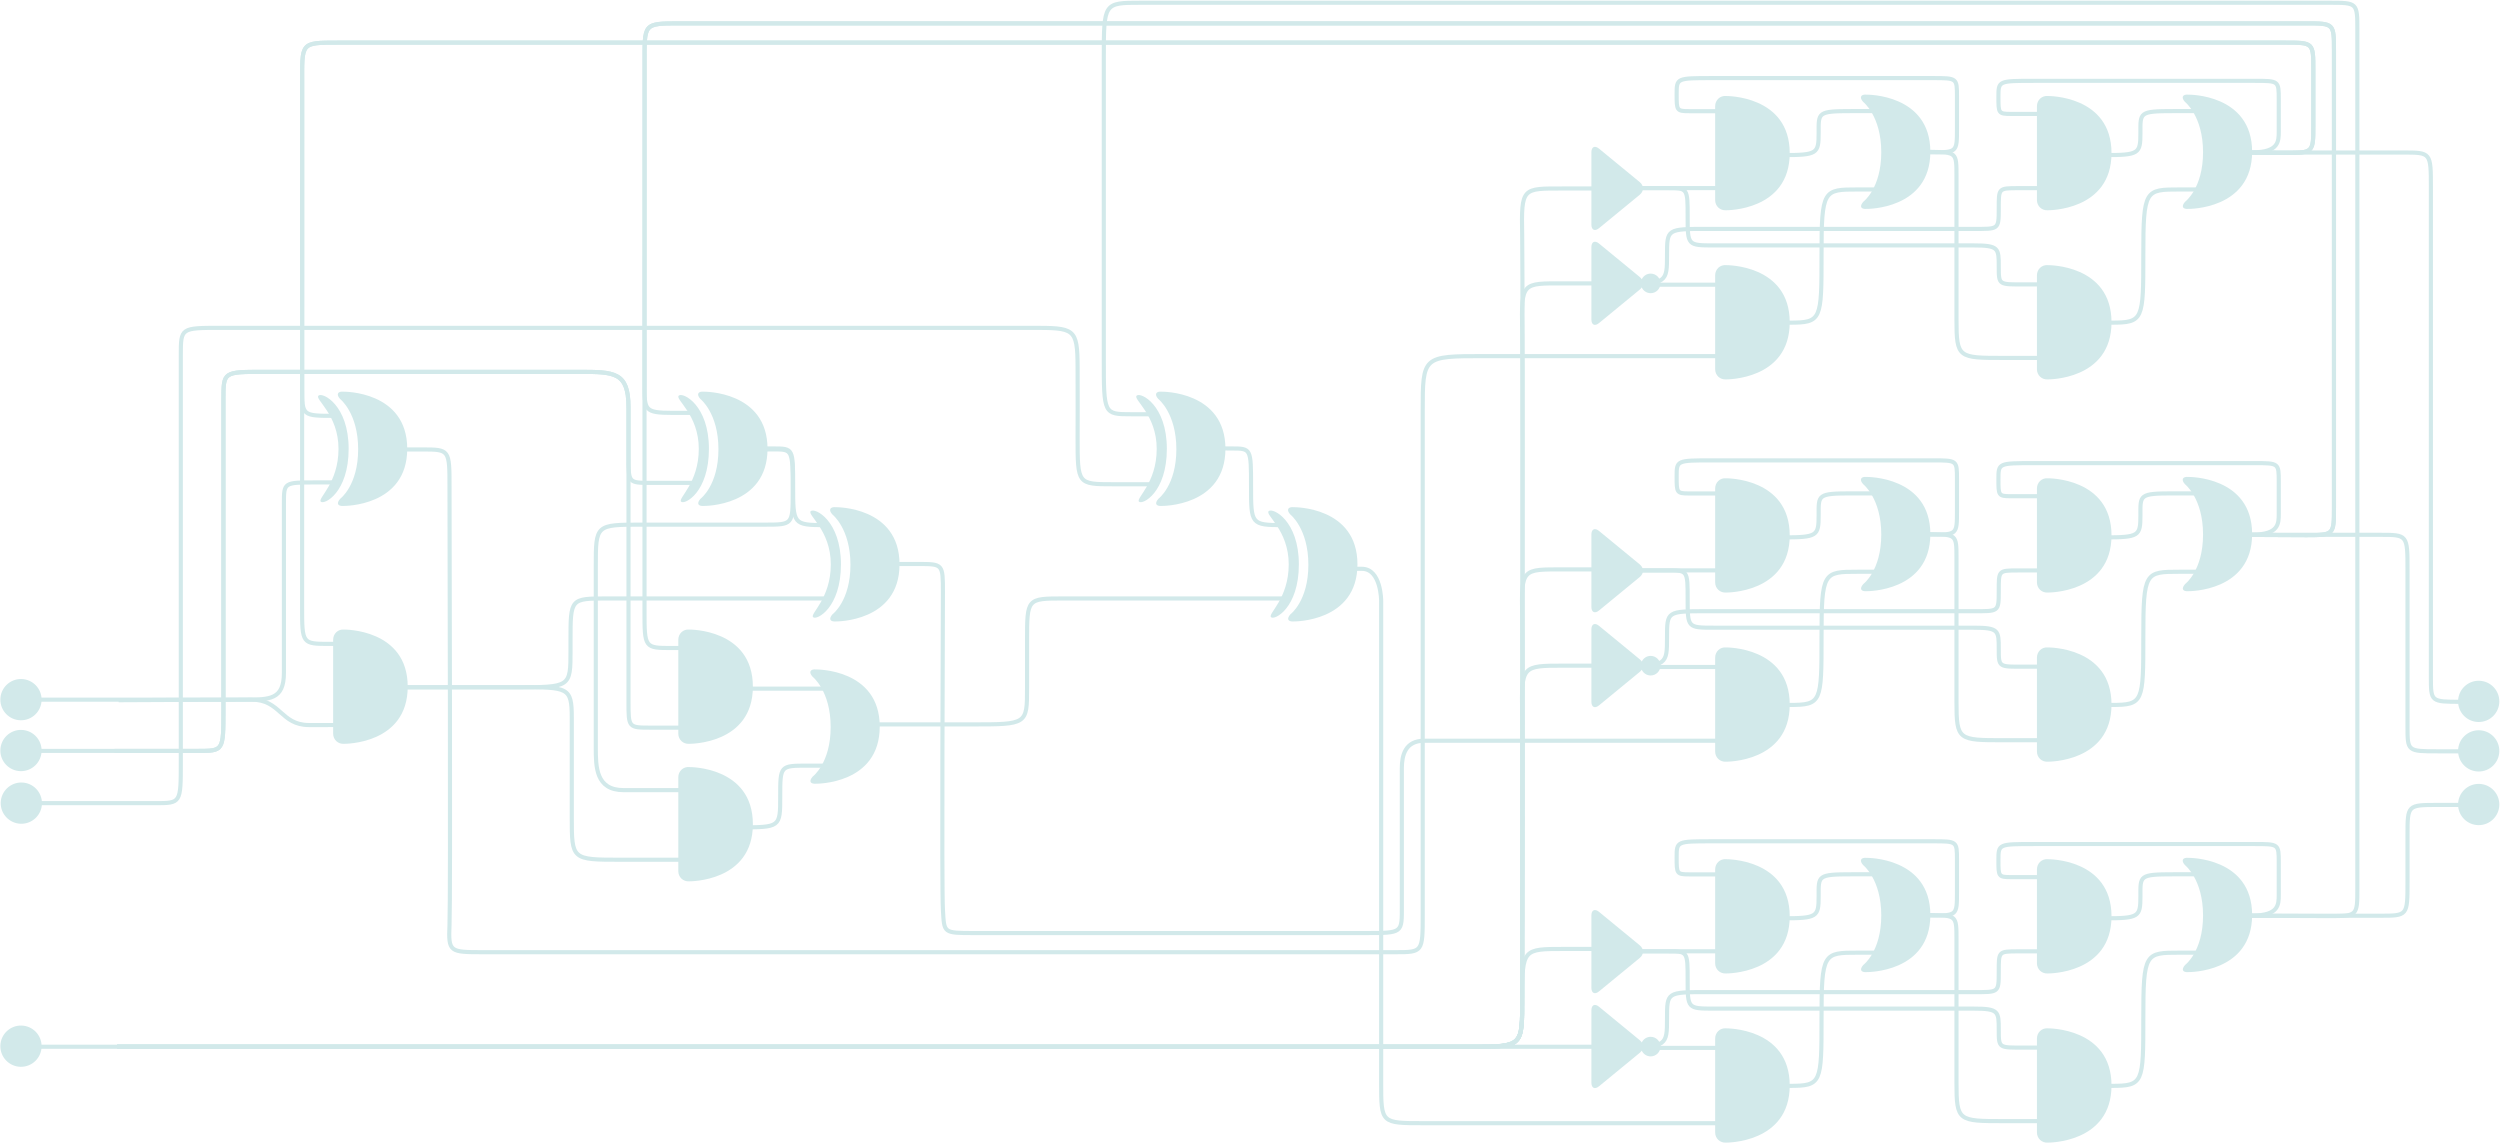 <?xml version="1.0" encoding="UTF-8" standalone="no"?>
<svg width="1818px" height="831px" viewBox="0 0 1818 831" version="1.1" xmlns="http://www.w3.org/2000/svg" xmlns:xlink="http://www.w3.org/1999/xlink">
    <!-- Generator: Sketch 41.1 (35376) - http://www.bohemiancoding.com/sketch -->
    <title>Group</title>
    <desc>Created with Sketch.</desc>
    <defs></defs>
    <g id="Page-1" stroke="none" stroke-width="1" fill="none" fill-rule="evenodd">
        <g id="Group" transform="translate(0, 2)">
            <path d="M15.254,521.783 C23.535,521.783 30.248,515.067 30.248,506.783 C30.248,498.498 23.535,491.783 15.254,491.783 C6.973,491.783 0.26,498.498 0.26,506.783 C0.26,515.067 6.973,521.783 15.254,521.783 Z" id="switch" fill="#D2E9EA" transform="translate(15.254, 506.783) rotate(1) translate(-15.254, -506.783) "></path>
            <path d="M15.254,558.783 C23.535,558.783 30.248,552.067 30.248,543.783 C30.248,535.498 23.535,528.783 15.254,528.783 C6.973,528.783 0.26,535.498 0.26,543.783 C0.26,552.067 6.973,558.783 15.254,558.783 Z" id="switch" fill="#D2E9EA" transform="translate(15.254, 543.783) rotate(1) translate(-15.254, -543.783) "></path>
            <path d="M15.513,597.042 C23.795,597.042 30.508,590.326 30.508,582.042 C30.508,573.758 23.795,567.042 15.513,567.042 C7.232,567.042 0.519,573.758 0.519,582.042 C0.519,590.326 7.232,597.042 15.513,597.042 Z" id="switch" fill="#D2E9EA" transform="translate(15.514, 582.042) rotate(1) translate(-15.514, -582.042) "></path>
            <path d="M15.254,773.783 C23.535,773.783 30.248,767.067 30.248,758.783 C30.248,750.498 23.535,743.783 15.254,743.783 C6.973,743.783 0.26,750.498 0.26,758.783 C0.26,767.067 6.973,773.783 15.254,773.783 Z" id="switch" fill="#D2E9EA" transform="translate(15.254, 758.783) rotate(1) translate(-15.254, -758.783) "></path>
            <path d="M260.447,324.701 C260.447,298.308 247.307,288.118 247.307,288.118 C244.325,284.87 245.486,282.399 249.879,282.832 C249.879,282.832 296.136,282.237 296.136,324.372 C296.136,366.507 249.879,365.912 249.879,365.912 C245.476,366.24 244.485,364.024 247.394,360.71 C247.394,360.71 260.447,351.095 260.447,324.701 Z M233.289,362.811 C230.801,360.309 246.16,349.492 246.16,324.388 C246.16,299.284 228.609,288.357 231.603,285.684 C234.598,283.011 253.534,292.564 253.534,324.388 C253.534,356.212 235.776,365.314 233.289,362.811 Z" id="xor" fill="#D2E9EA"></path>
            <path d="M242.26,463.228 C242.26,458.808 245.839,455.387 250.232,455.819 C250.232,455.819 296.488,455.225 296.488,497.359 C296.488,539.494 250.232,538.899 250.232,538.899 C245.829,539.228 242.26,535.914 242.26,531.49 L242.26,463.228 Z" id="and" fill="#D2E9EA"></path>
            <path d="M86.26,507.182 C86.26,507.182 161.862,506.783 182.979,506.783 C204.095,506.783 204.095,525.212 224.64,525.255 C245.185,525.298 243.87,525.212 243.87,525.212" id="wire" stroke="#D2E9EA" stroke-width="3"></path>
            <path d="M17.26,506.783 C32.226,506.783 159.391,506.783 177.841,506.783 C196.291,506.783 206.463,506.783 206.463,487.256 C206.463,467.729 206.463,379.377 206.463,364.095 C206.463,348.813 206.463,348.813 229.521,348.813 L244.87,348.813" id="wire" stroke="#D2E9EA" stroke-width="3"></path>
            <path d="M522.447,324.701 C522.447,298.308 509.307,288.118 509.307,288.118 C506.325,284.87 507.486,282.399 511.879,282.832 C511.879,282.832 558.136,282.237 558.136,324.372 C558.136,366.507 511.879,365.912 511.879,365.912 C507.476,366.24 506.485,364.024 509.394,360.71 C509.394,360.71 522.447,351.095 522.447,324.701 Z M495.289,362.811 C492.801,360.309 508.16,349.492 508.16,324.388 C508.16,299.284 490.609,288.357 493.603,285.684 C496.598,283.011 515.534,292.564 515.534,324.388 C515.534,356.212 497.776,365.314 495.289,362.811 Z" id="xor" fill="#D2E9EA"></path>
            <path d="M618.447,408.701 C618.447,382.308 605.307,372.118 605.307,372.118 C602.325,368.87 603.486,366.399 607.879,366.832 C607.879,366.832 654.136,366.237 654.136,408.372 C654.136,450.507 607.879,449.912 607.879,449.912 C603.476,450.24 602.485,448.024 605.394,444.71 C605.394,444.71 618.447,435.095 618.447,408.701 Z M591.289,446.811 C588.801,444.309 604.16,433.492 604.16,408.388 C604.16,383.284 586.609,372.357 589.603,369.684 C592.598,367.011 611.534,376.564 611.534,408.388 C611.534,440.212 593.776,449.314 591.289,446.811 Z" id="xor" fill="#D2E9EA"></path>
            <path d="M493.26,463.228 C493.26,458.808 496.839,455.387 501.232,455.819 C501.232,455.819 547.488,455.225 547.488,497.359 C547.488,539.494 501.232,538.899 501.232,538.899 C496.829,539.228 493.26,535.914 493.26,531.49 L493.26,463.228 Z" id="and" fill="#D2E9EA"></path>
            <path d="M493.26,563.228 C493.26,558.808 496.839,555.387 501.232,555.819 C501.232,555.819 547.488,555.225 547.488,597.359 C547.488,639.494 501.232,638.899 501.232,638.899 C496.829,639.228 493.26,635.914 493.26,631.49 L493.26,563.228 Z" id="and" fill="#D2E9EA"></path>
            <path d="M604.055,526.701 C604.055,500.308 590.915,490.118 590.915,490.118 C587.932,486.87 589.094,484.399 593.487,484.832 C593.487,484.832 639.743,484.237 639.743,526.372 C639.743,568.507 593.487,567.912 593.487,567.912 C589.084,568.24 588.093,566.024 591.002,562.71 C591.002,562.71 604.055,553.095 604.055,526.701 Z" id="or" fill="#D2E9EA"></path>
            <path d="M509.284,599.64 C509.284,599.64 507.374,599.64 537.374,599.64 C567.374,599.64 567.374,599.747 567.374,577.265 C567.374,554.783 567.374,554.783 587.027,554.783 L600.745,554.783" id="wire" stroke="#D2E9EA" stroke-width="3"></path>
            <path d="M545.963,325.437 C552.851,325.437 548.161,324.783 562.312,324.783 C576.463,324.783 576.463,324.783 576.463,354.437 C576.463,357.301 576.463,345.872 576.463,356.277 C576.463,379.526 576.463,379.526 555.949,379.526 C535.435,379.526 500.142,379.526 466.701,379.526 C433.26,379.526 433.26,379.526 433.26,409.873 C433.26,440.219 433.26,510.585 433.26,541.585 C433.26,555.595 433.26,572.585 453.482,572.585 C473.705,572.585 482.901,572.585 500.658,572.585" id="wire" stroke="#D2E9EA" stroke-width="3"></path>
            <path d="M546.26,323.783 C553.147,323.783 548.457,324.128 562.608,324.128 C576.759,324.128 576.759,324.128 576.759,351.622 C576.759,379.117 576.759,379.872 599.997,379.872" id="wire" stroke="#D2E9EA" stroke-width="3"></path>
            <path d="M518.26,498.783 L607.705,498.783" id="wire" stroke="#D2E9EA" stroke-width="3"></path>
            <path d="M266.26,497.783 C278.538,497.783 334.828,497.783 374.853,497.783 C414.879,497.783 414.879,497.783 414.879,471.12 C414.879,444.458 414.879,494.148 414.879,463.675 C414.879,433.202 414.879,433.202 441.476,433.202 L605.012,433.202" id="wire" stroke="#D2E9EA" stroke-width="3"></path>
            <path d="M267.373,497.763 C282.787,497.763 343.238,497.763 378.168,497.763 C413.098,497.763 415.799,497.763 415.799,519.792 C415.799,528.868 415.799,561.273 415.799,592.238 C415.799,623.202 415.799,623.202 451.476,623.202 L515.012,623.202" id="wire" stroke="#D2E9EA" stroke-width="3"></path>
            <path d="M618.26,524.783 C630.538,524.783 666.828,524.783 706.853,524.783 C746.879,524.783 746.879,524.783 746.879,498.12 L746.879,463.675 C746.879,433.202 746.879,433.202 773.476,433.202 L937.012,433.202" id="wire" stroke="#D2E9EA" stroke-width="3"></path>
            <path d="M855.447,324.701 C855.447,298.308 842.307,288.118 842.307,288.118 C839.325,284.87 840.486,282.399 844.879,282.832 C844.879,282.832 891.136,282.237 891.136,324.372 C891.136,366.507 844.879,365.912 844.879,365.912 C840.476,366.24 839.485,364.024 842.394,360.71 C842.394,360.71 855.447,351.095 855.447,324.701 Z M828.289,362.811 C825.801,360.309 841.16,349.492 841.16,324.388 C841.16,299.284 823.609,288.357 826.603,285.684 C829.598,283.011 848.534,292.564 848.534,324.388 C848.534,356.212 830.776,365.314 828.289,362.811 Z" id="xor" fill="#D2E9EA"></path>
            <path d="M951.447,408.701 C951.447,382.308 938.307,372.118 938.307,372.118 C935.325,368.87 936.486,366.399 940.879,366.832 C940.879,366.832 987.136,366.237 987.136,408.372 C987.136,450.507 940.879,449.912 940.879,449.912 C936.476,450.24 935.485,448.024 938.394,444.71 C938.394,444.71 951.447,435.095 951.447,408.701 Z M924.289,446.811 C921.801,444.309 937.16,433.492 937.16,408.388 C937.16,383.284 919.609,372.357 922.603,369.684 C925.598,367.011 944.534,376.564 944.534,408.388 C944.534,440.212 926.776,449.314 924.289,446.811 Z" id="xor" fill="#D2E9EA"></path>
            <path d="M968.284,411.64 C968.284,411.64 976.374,411.64 990.374,411.64 C1004.374,411.64 1004.374,434.807 1004.374,434.807 L1004.374,785.265 C1004.374,814.783 1004.374,814.783 1035.027,814.783 C1065.68,814.783 1263.745,814.783 1263.745,814.783" id="wire" stroke="#D2E9EA" stroke-width="3"></path>
            <path d="M879.26,323.783 C886.147,323.783 881.457,324.128 895.608,324.128 C909.759,324.128 909.759,324.128 909.759,351.622 C909.759,379.117 909.759,379.872 932.997,379.872" id="wire" stroke="#D2E9EA" stroke-width="3"></path>
            <path d="M83.302,544.056 C83.302,544.056 125.583,544.056 144.034,544.056 C162.485,544.056 162.485,544.056 162.485,514.263 C162.485,484.47 162.485,308.176 162.485,288.293 C162.485,268.411 162.485,268.411 191.552,268.411 C220.62,268.411 394.986,268.411 420.888,268.411 C446.791,268.411 457.043,268.411 457.043,294.187 C457.043,319.963 457.043,489.485 457.043,508.315 C457.043,527.145 457.043,527.145 473.26,527.145 C489.476,527.145 494.832,527.145 494.832,527.145" id="wire" stroke="#D2E9EA" stroke-width="3"></path>
            <path d="M16.302,544.056 C16.302,544.056 125.583,544.056 144.034,544.056 C162.485,544.056 162.485,544.056 162.485,514.263 C162.485,484.47 162.485,308.176 162.485,288.293 C162.485,268.411 162.485,268.411 191.552,268.411 C220.62,268.411 394.986,268.411 420.888,268.411 C446.791,268.411 457.043,268.411 457.043,294.187 C457.043,319.963 457.043,311.485 457.043,330.315 C457.043,349.145 457.043,349.145 473.26,349.145 C489.476,349.145 506.832,349.145 506.832,349.145" id="wire" stroke="#D2E9EA" stroke-width="3"></path>
            <path d="M16.302,582.056 C16.302,582.056 94.583,582.056 113.034,582.056 C131.485,582.056 131.485,582.056 131.485,552.263 C131.485,522.47 131.485,276.176 131.485,256.293 C131.485,236.411 131.485,236.411 160.552,236.411 C189.62,236.411 718.385,236.411 749.888,236.411 C781.392,236.411 783.535,236.411 783.631,265.187 C783.781,310.609 783.631,282.145 783.631,316.145 C783.631,350.145 783.631,350.145 809.533,350.145 C835.435,350.145 838.832,350.145 838.832,350.145" id="wire" stroke="#D2E9EA" stroke-width="3"></path>
            <path d="M278.654,324.845 C278.654,324.845 286.885,324.845 306.885,324.845 C326.885,324.845 326.885,324.845 326.885,352.281 C326.885,379.716 327.719,650.433 326.885,670.433 C326.051,690.433 326.885,690.433 351.56,690.433 C376.236,690.433 994.598,690.433 1014.598,690.433 C1034.598,690.433 1034.598,690.433 1034.598,662.889 C1034.598,635.345 1034.598,336.966 1034.598,296.966 C1034.598,256.966 1034.598,256.966 1079.201,256.966 C1123.804,256.966 1262.209,256.966 1262.209,256.966" id="wire" stroke="#D2E9EA" stroke-width="3"></path>
            <path d="M638.463,408.134 C638.463,408.134 649.693,408.134 667.693,408.134 C685.693,408.134 685.693,408.134 685.693,428.634 C685.693,449.134 684.697,642.517 685.693,659.517 C686.689,676.517 685.693,676.517 708.39,676.517 C726.794,676.517 965.248,676.517 992.832,676.517 C1020.416,676.517 1019.416,676.517 1019.416,656.517 C1019.416,636.517 1019.416,576.643 1019.416,556.643 C1019.416,547.282 1021.875,536.643 1035.781,536.643 C1049.688,536.643 1264.61,536.643 1264.61,536.643" id="wire" stroke="#D2E9EA" stroke-width="3"></path>
            <path d="M1247.259,75.228 C1247.259,70.808 1250.839,67.387 1255.232,67.819 C1255.232,67.819 1301.488,67.225 1301.488,109.359 C1301.488,151.494 1255.232,150.899 1255.232,150.899 C1250.829,151.228 1247.259,147.914 1247.259,143.49 L1247.259,75.228 Z" id="and" fill="#D2E9EA"></path>
            <path d="M1247.259,198.228 C1247.259,193.808 1250.839,190.387 1255.232,190.819 C1255.232,190.819 1301.488,190.225 1301.488,232.359 C1301.488,274.494 1255.232,273.899 1255.232,273.899 C1250.829,274.228 1247.259,270.914 1247.259,266.49 L1247.259,198.228 Z" id="and" fill="#D2E9EA"></path>
            <path d="M1368.055,108.701 C1368.055,82.308 1354.915,72.118 1354.915,72.118 C1351.932,68.87 1353.094,66.399 1357.487,66.832 C1357.487,66.832 1403.743,66.237 1403.743,108.372 C1403.743,150.507 1357.487,149.912 1357.487,149.912 C1353.084,150.24 1352.093,148.024 1355.002,144.71 C1355.002,144.71 1368.055,135.095 1368.055,108.701 Z" id="or" fill="#D2E9EA"></path>
            <path d="M1273.284,232.64 C1273.284,232.64 1278.129,232.64 1301.374,232.64 C1324.62,232.64 1324.62,230.673 1324.62,183.228 C1324.62,135.783 1326.014,135.783 1351.027,135.783 L1378.745,135.783" id="wire" stroke="#D2E9EA" stroke-width="3"></path>
            <path d="M1272.259,110.783 C1272.259,110.783 1271.414,110.783 1296.447,110.783 C1321.48,110.783 1322.517,109.783 1322.517,94.783 C1322.517,79.783 1321.485,78.783 1346.717,78.783 L1370.705,78.783" id="wire" stroke="#D2E9EA" stroke-width="3"></path>
            <path d="M1193.9,201.09 C1193.534,200.5 1193.051,199.946 1192.45,199.453 L1162.819,175.111 C1159.747,172.588 1157.259,173.766 1157.259,177.741 L1157.259,230.299 C1157.259,234.267 1159.749,235.451 1162.819,232.929 L1192.45,208.587 C1193.032,208.109 1193.504,207.574 1193.865,207.005 C1194.98,209.482 1197.47,211.206 1200.362,211.206 C1204.295,211.206 1207.484,208.018 1207.484,204.085 C1207.484,200.152 1204.295,196.964 1200.362,196.964 C1197.499,196.964 1195.031,198.653 1193.9,201.09 Z" id="not" fill="#D2E9EA"></path>
            <path d="M1162.819,163.929 C1159.749,166.451 1157.259,165.267 1157.259,161.299 L1157.259,108.741 C1157.259,104.766 1159.747,103.588 1162.819,106.111 L1192.45,130.453 C1195.521,132.975 1195.522,137.064 1192.45,139.587 L1162.819,163.929 Z" id="buffer" fill="#D2E9EA"></path>
            <path d="M1377.259,108.783 C1377.259,108.783 1381.135,108.012 1403.661,108.429 C1422.756,108.783 1422.756,108.783 1422.756,125.888 L1422.756,230.531 C1422.756,258.283 1424.189,258.283 1456.927,258.283 C1489.666,258.283 1503.259,258.283 1503.259,258.283" id="wire" stroke="#D2E9EA" stroke-width="3"></path>
            <path d="M1180.259,134.783 L1259.259,134.783" id="wire" stroke="#D2E9EA" stroke-width="3"></path>
            <path d="M1174.259,134.783 C1174.259,134.783 1198.367,134.783 1212.813,134.783 C1227.259,134.783 1227.259,134.783 1227.259,155.591 C1227.259,176.4 1227.259,176.464 1246.259,176.464 C1253.697,176.464 1416.773,176.464 1435.136,176.464 C1453.5,176.464 1453.5,178.464 1453.5,191.974 C1453.5,205.484 1453.5,204.82 1472.562,204.82 C1491.624,204.82 1498.841,204.82 1498.841,204.82" id="wire" stroke="#D2E9EA" stroke-width="3"></path>
            <path d="M1180.259,204.783 C1212.259,204.783 1212.259,202.718 1212.259,183.591 C1212.259,164.464 1212.259,164.464 1241.259,164.464 C1270.259,164.464 1417.013,164.464 1435.136,164.464 C1453.259,164.464 1453.5,165.128 1453.5,149.974 C1453.5,134.82 1453.152,134.857 1467.562,134.82 C1481.972,134.783 1498.841,134.82 1498.841,134.82" id="wire" stroke="#D2E9EA" stroke-width="3"></path>
            <path d="M1384.27,108.783 C1384.27,108.783 1385.063,108.783 1404.089,108.783 C1423.114,108.783 1423.114,108.783 1423.114,91.642 C1423.114,74.501 1423.114,81.861 1423.114,68.322 C1423.114,54.783 1423.114,54.783 1405.622,54.783 C1388.129,54.783 1271.038,54.783 1245.149,54.783 C1219.259,54.783 1219.259,54.783 1219.259,66.511 C1219.259,78.24 1219.259,78.844 1228.293,78.844 C1237.327,78.844 1258.11,78.844 1258.11,78.844" id="wire" stroke="#D2E9EA" stroke-width="3"></path>
            <path d="M1181.39,205.033 L1256.494,205.033" id="wire" stroke="#D2E9EA" stroke-width="3"></path>
            <path d="M1481.259,75.228 C1481.259,70.808 1484.839,67.387 1489.232,67.819 C1489.232,67.819 1535.488,67.225 1535.488,109.359 C1535.488,151.494 1489.232,150.899 1489.232,150.899 C1484.829,151.228 1481.259,147.914 1481.259,143.49 L1481.259,75.228 Z" id="and" fill="#D2E9EA"></path>
            <path d="M1481.259,198.228 C1481.259,193.808 1484.839,190.387 1489.232,190.819 C1489.232,190.819 1535.488,190.225 1535.488,232.359 C1535.488,274.494 1489.232,273.899 1489.232,273.899 C1484.829,274.228 1481.259,270.914 1481.259,266.49 L1481.259,198.228 Z" id="and" fill="#D2E9EA"></path>
            <path d="M1602.055,108.701 C1602.055,82.308 1588.915,72.118 1588.915,72.118 C1585.932,68.87 1587.094,66.399 1591.487,66.832 C1591.487,66.832 1637.743,66.237 1637.743,108.372 C1637.743,150.507 1591.487,149.912 1591.487,149.912 C1587.084,150.24 1586.093,148.024 1589.002,144.71 C1589.002,144.71 1602.055,135.095 1602.055,108.701 Z" id="or" fill="#D2E9EA"></path>
            <path d="M1507.284,232.64 C1507.284,232.64 1512.129,232.64 1535.374,232.64 C1558.62,232.64 1558.62,230.673 1558.62,183.228 C1558.62,135.783 1560.014,135.783 1585.027,135.783 L1612.745,135.783" id="wire" stroke="#D2E9EA" stroke-width="3"></path>
            <path d="M1506.259,110.783 C1506.259,110.783 1505.414,110.783 1530.447,110.783 C1555.48,110.783 1556.517,109.783 1556.517,94.783 C1556.517,79.783 1555.485,78.783 1580.717,78.783 L1604.705,78.783" id="wire" stroke="#D2E9EA" stroke-width="3"></path>
            <path d="M1611.259,108.783 C1611.259,108.783 1642.35,109.184 1662.305,109.184 C1682.259,109.184 1682.259,108.783 1682.259,89.283 L1682.259,49 C1682.259,29 1682.259,29 1662.098,29 C1643.453,29 272.545,29 245.429,29 C218.314,29 219.744,29 219.744,59 C219.744,89 219.744,260.415 219.744,280.415 C219.744,300.415 219.744,300.415 243.756,300.415" id="wire" stroke="#D2E9EA" stroke-width="3"></path>
            <path d="M1611.259,108.783 C1611.259,108.783 1642.35,109.184 1662.305,109.184 C1682.259,109.184 1682.259,108.783 1682.259,89.283 L1682.259,49 C1682.259,29 1682.259,29 1662.098,29 C1643.453,29 272.545,29 245.429,29 C218.314,29 219.744,29 219.744,59 C219.744,89 219.686,411.941 219.686,439.089 C219.686,466.237 219.686,466.237 239.686,466.237 C259.686,466.237 255.009,466.237 255.009,466.237" id="wire" stroke="#D2E9EA" stroke-width="3"></path>
            <path d="M1611.259,386.783 C1611.259,386.783 1657.35,387.184 1677.305,387.184 C1697.259,387.184 1697.259,386.783 1697.259,367.283 C1697.259,347.783 1697.259,55 1697.259,35 C1697.259,15 1697.259,15 1677.098,15 C1658.453,15 521.545,15 494.429,15 C467.314,15 468.744,15 468.744,45 C468.744,75 468.686,257.415 468.686,285.398 L468.686,442.089 C468.686,469.237 468.686,469.237 488.686,469.237 L504.009,469.237" id="wire" stroke="#D2E9EA" stroke-width="3"></path>
            <path d="M1611.259,386.783 C1611.259,386.783 1657.35,387.184 1677.305,387.184 C1697.259,387.184 1697.259,386.783 1697.259,367.283 C1697.259,347.783 1697.259,55 1697.259,35 C1697.259,15 1697.259,15 1677.098,15 C1658.453,15 521.545,15 494.429,15 C467.314,15 468.744,15 468.744,45 C468.744,75 468.686,260.054 468.686,278.089 C468.686,296.124 468.686,298.237 488.686,298.237 L505.009,298.237" id="wire" stroke="#D2E9EA" stroke-width="3"></path>
            <path d="M1611.259,663.783 C1611.259,663.783 1674.35,664.184 1694.305,664.184 C1714.259,664.184 1714.259,663.783 1714.259,644.283 C1714.259,624.783 1714.259,40 1714.259,20 C1714.259,2.54937052e-13 1714.259,8.44331358e-14 1694.098,-9.17056372e-14 C1675.453,-2.57600853e-13 856.173,5.69987455e-13 829.429,5.69210822e-13 C802.686,5.68434189e-13 802.686,-1.13968584e-13 802.686,40 C802.686,80 802.686,218.941 802.686,259.089 C802.686,299.237 802.686,299.237 822.686,299.237 C842.686,299.237 839.009,299.237 839.009,299.237" id="wire" stroke="#D2E9EA" stroke-width="3"></path>
            <path d="M1618.27,108.783 L1638.089,108.783 C1657.114,108.783 1657.114,100.731 1657.114,93.642 C1657.114,77.642 1657.114,83.861 1657.114,70.322 C1657.114,56.783 1657.114,56.783 1639.622,56.783 C1622.129,56.783 1505.038,56.783 1479.149,56.783 C1453.259,56.783 1453.259,56.783 1453.259,68.511 C1453.259,80.24 1453.259,80.844 1462.293,80.844 C1471.327,80.844 1492.11,80.844 1492.11,80.844" id="wire" stroke="#D2E9EA" stroke-width="3"></path>
            <path d="M1247.259,353.228 C1247.259,348.808 1250.839,345.387 1255.232,345.819 C1255.232,345.819 1301.488,345.225 1301.488,387.359 C1301.488,429.494 1255.232,428.899 1255.232,428.899 C1250.829,429.228 1247.259,425.914 1247.259,421.49 L1247.259,353.228 Z" id="and" fill="#D2E9EA"></path>
            <path d="M1247.259,476.228 C1247.259,471.808 1250.839,468.387 1255.232,468.819 C1255.232,468.819 1301.488,468.225 1301.488,510.359 C1301.488,552.494 1255.232,551.899 1255.232,551.899 C1250.829,552.228 1247.259,548.914 1247.259,544.49 L1247.259,476.228 Z" id="and" fill="#D2E9EA"></path>
            <path d="M1368.055,386.701 C1368.055,360.308 1354.915,350.118 1354.915,350.118 C1351.932,346.87 1353.094,344.399 1357.487,344.832 C1357.487,344.832 1403.743,344.237 1403.743,386.372 C1403.743,428.507 1357.487,427.912 1357.487,427.912 C1353.084,428.24 1352.093,426.024 1355.002,422.71 C1355.002,422.71 1368.055,413.095 1368.055,386.701 Z" id="or" fill="#D2E9EA"></path>
            <path d="M1273.284,510.64 C1273.284,510.64 1278.129,510.64 1301.374,510.64 C1324.62,510.64 1324.62,508.673 1324.62,461.228 C1324.62,413.783 1326.014,413.783 1351.027,413.783 L1378.745,413.783" id="wire" stroke="#D2E9EA" stroke-width="3"></path>
            <path d="M1272.259,388.783 C1272.259,388.783 1271.414,388.783 1296.447,388.783 C1321.48,388.783 1322.517,387.783 1322.517,372.783 C1322.517,357.783 1321.485,356.783 1346.717,356.783 L1370.705,356.783" id="wire" stroke="#D2E9EA" stroke-width="3"></path>
            <path d="M1193.9,479.09 C1193.534,478.5 1193.051,477.946 1192.45,477.453 L1162.819,453.111 C1159.747,450.588 1157.259,451.766 1157.259,455.741 L1157.259,508.299 C1157.259,512.267 1159.749,513.451 1162.819,510.929 L1192.45,486.587 C1193.032,486.109 1193.504,485.574 1193.865,485.005 C1194.98,487.482 1197.47,489.206 1200.362,489.206 C1204.295,489.206 1207.484,486.018 1207.484,482.085 C1207.484,478.152 1204.295,474.964 1200.362,474.964 C1197.499,474.964 1195.031,476.653 1193.9,479.09 Z" id="not" fill="#D2E9EA"></path>
            <path d="M1162.819,441.929 C1159.749,444.451 1157.259,443.267 1157.259,439.299 L1157.259,386.741 C1157.259,382.766 1159.747,381.588 1162.819,384.111 L1192.45,408.453 C1195.521,410.975 1195.522,415.064 1192.45,417.587 L1162.819,441.929 Z" id="buffer" fill="#D2E9EA"></path>
            <path d="M1377.259,386.783 C1377.259,386.783 1381.135,386.012 1403.661,386.429 C1422.756,386.783 1422.756,386.783 1422.756,403.888 L1422.756,508.531 C1422.756,536.283 1424.189,536.283 1456.927,536.283 C1489.666,536.283 1503.259,536.283 1503.259,536.283" id="wire" stroke="#D2E9EA" stroke-width="3"></path>
            <path d="M1180.259,412.783 L1259.259,412.783" id="wire" stroke="#D2E9EA" stroke-width="3"></path>
            <path d="M1174.259,412.783 C1174.259,412.783 1198.367,412.783 1212.813,412.783 C1227.259,412.783 1227.259,412.783 1227.259,433.591 C1227.259,454.4 1227.259,454.464 1246.259,454.464 C1253.697,454.464 1416.773,454.464 1435.136,454.464 C1453.5,454.464 1453.5,456.464 1453.5,469.974 C1453.5,483.484 1453.5,482.82 1472.562,482.82 C1491.624,482.82 1498.841,482.82 1498.841,482.82" id="wire" stroke="#D2E9EA" stroke-width="3"></path>
            <path d="M1180.259,482.783 C1212.259,482.783 1212.259,480.718 1212.259,461.591 C1212.259,442.464 1212.259,442.464 1241.259,442.464 C1270.259,442.464 1417.013,442.464 1435.136,442.464 C1453.259,442.464 1453.5,443.128 1453.5,427.974 C1453.5,412.82 1453.152,412.857 1467.562,412.82 C1481.972,412.783 1498.841,412.82 1498.841,412.82" id="wire" stroke="#D2E9EA" stroke-width="3"></path>
            <path d="M1384.27,386.783 C1384.27,386.783 1385.063,386.783 1404.089,386.783 C1423.114,386.783 1423.114,386.783 1423.114,369.642 C1423.114,352.501 1423.114,359.861 1423.114,346.322 C1423.114,332.783 1423.114,332.783 1405.622,332.783 C1388.129,332.783 1271.038,332.783 1245.149,332.783 C1219.259,332.783 1219.259,332.783 1219.259,344.511 C1219.259,356.24 1219.259,356.844 1228.293,356.844 C1237.327,356.844 1258.11,356.844 1258.11,356.844" id="wire" stroke="#D2E9EA" stroke-width="3"></path>
            <path d="M1181.39,483.033 L1256.494,483.033" id="wire" stroke="#D2E9EA" stroke-width="3"></path>
            <path d="M1481.259,353.228 C1481.259,348.808 1484.839,345.387 1489.232,345.819 C1489.232,345.819 1535.488,345.225 1535.488,387.359 C1535.488,429.494 1489.232,428.899 1489.232,428.899 C1484.829,429.228 1481.259,425.914 1481.259,421.49 L1481.259,353.228 Z" id="and" fill="#D2E9EA"></path>
            <path d="M1481.259,476.228 C1481.259,471.808 1484.839,468.387 1489.232,468.819 C1489.232,468.819 1535.488,468.225 1535.488,510.359 C1535.488,552.494 1489.232,551.899 1489.232,551.899 C1484.829,552.228 1481.259,548.914 1481.259,544.49 L1481.259,476.228 Z" id="and" fill="#D2E9EA"></path>
            <path d="M1602.055,386.701 C1602.055,360.308 1588.915,350.118 1588.915,350.118 C1585.932,346.87 1587.094,344.399 1591.487,344.832 C1591.487,344.832 1637.743,344.237 1637.743,386.372 C1637.743,428.507 1591.487,427.912 1591.487,427.912 C1587.084,428.24 1586.093,426.024 1589.002,422.71 C1589.002,422.71 1602.055,413.095 1602.055,386.701 Z" id="or" fill="#D2E9EA"></path>
            <path d="M1507.284,510.64 C1507.284,510.64 1512.129,510.64 1535.374,510.64 C1558.62,510.64 1558.62,508.673 1558.62,461.228 C1558.62,413.783 1560.014,413.783 1585.027,413.783 L1612.745,413.783" id="wire" stroke="#D2E9EA" stroke-width="3"></path>
            <path d="M1506.259,388.783 C1506.259,388.783 1505.414,388.783 1530.447,388.783 C1555.48,388.783 1556.517,387.783 1556.517,372.783 C1556.517,357.783 1555.485,356.783 1580.717,356.783 L1604.705,356.783" id="wire" stroke="#D2E9EA" stroke-width="3"></path>
            <path d="M1618.27,386.783 L1638.089,386.783 C1657.114,386.783 1657.114,378.731 1657.114,371.642 C1657.114,355.642 1657.114,361.861 1657.114,348.322 C1657.114,334.783 1657.114,334.783 1639.622,334.783 C1622.129,334.783 1505.038,334.783 1479.149,334.783 C1453.259,334.783 1453.259,334.783 1453.259,346.511 C1453.259,358.24 1453.259,358.844 1462.293,358.844 C1471.327,358.844 1492.11,358.844 1492.11,358.844" id="wire" stroke="#D2E9EA" stroke-width="3"></path>
            <path d="M1247.259,630.228 C1247.259,625.808 1250.839,622.387 1255.232,622.819 C1255.232,622.819 1301.488,622.225 1301.488,664.359 C1301.488,706.494 1255.232,705.899 1255.232,705.899 C1250.829,706.228 1247.259,702.914 1247.259,698.49 L1247.259,630.228 Z" id="and" fill="#D2E9EA"></path>
            <path d="M1247.259,753.228 C1247.259,748.808 1250.839,745.387 1255.232,745.819 C1255.232,745.819 1301.488,745.225 1301.488,787.359 C1301.488,829.494 1255.232,828.899 1255.232,828.899 C1250.829,829.228 1247.259,825.914 1247.259,821.49 L1247.259,753.228 Z" id="and" fill="#D2E9EA"></path>
            <path d="M1368.055,663.701 C1368.055,637.308 1354.915,627.118 1354.915,627.118 C1351.932,623.87 1353.094,621.399 1357.487,621.832 C1357.487,621.832 1403.743,621.237 1403.743,663.372 C1403.743,705.507 1357.487,704.912 1357.487,704.912 C1353.084,705.24 1352.093,703.024 1355.002,699.71 C1355.002,699.71 1368.055,690.095 1368.055,663.701 Z" id="or" fill="#D2E9EA"></path>
            <path d="M1273.284,787.64 C1273.284,787.64 1278.129,787.64 1301.374,787.64 C1324.62,787.64 1324.62,785.673 1324.62,738.228 C1324.62,690.783 1326.014,690.783 1351.027,690.783 L1378.745,690.783" id="wire" stroke="#D2E9EA" stroke-width="3"></path>
            <path d="M1272.259,665.783 C1272.259,665.783 1271.414,665.783 1296.447,665.783 C1321.48,665.783 1322.517,664.783 1322.517,649.783 C1322.517,634.783 1321.485,633.783 1346.717,633.783 L1370.705,633.783" id="wire" stroke="#D2E9EA" stroke-width="3"></path>
            <path d="M1193.9,756.09 C1193.534,755.5 1193.051,754.946 1192.45,754.453 L1162.819,730.111 C1159.747,727.588 1157.259,728.766 1157.259,732.741 L1157.259,785.299 C1157.259,789.267 1159.749,790.451 1162.819,787.929 L1192.45,763.587 C1193.032,763.109 1193.504,762.574 1193.865,762.005 C1194.98,764.482 1197.47,766.206 1200.362,766.206 C1204.295,766.206 1207.484,763.018 1207.484,759.085 C1207.484,755.152 1204.295,751.964 1200.362,751.964 C1197.499,751.964 1195.031,753.653 1193.9,756.09 Z" id="not" fill="#D2E9EA"></path>
            <path d="M1162.819,718.929 C1159.749,721.451 1157.259,720.267 1157.259,716.299 L1157.259,663.741 C1157.259,659.766 1159.747,658.588 1162.819,661.111 L1192.45,685.453 C1195.521,687.975 1195.522,692.064 1192.45,694.587 L1162.819,718.929 Z" id="buffer" fill="#D2E9EA"></path>
            <path d="M1377.259,663.783 C1377.259,663.783 1381.135,663.012 1403.661,663.429 C1422.756,663.783 1422.756,663.783 1422.756,680.888 L1422.756,785.531 C1422.756,813.283 1424.189,813.283 1456.927,813.283 C1489.666,813.283 1503.259,813.283 1503.259,813.283" id="wire" stroke="#D2E9EA" stroke-width="3"></path>
            <path d="M1180.259,689.783 L1259.259,689.783" id="wire" stroke="#D2E9EA" stroke-width="3"></path>
            <path d="M1174.259,689.783 C1174.259,689.783 1198.367,689.783 1212.813,689.783 C1227.259,689.783 1227.259,689.783 1227.259,710.591 C1227.259,731.4 1227.259,731.464 1246.259,731.464 C1253.697,731.464 1416.773,731.464 1435.136,731.464 C1453.5,731.464 1453.5,733.464 1453.5,746.974 C1453.5,760.484 1453.5,759.82 1472.562,759.82 C1491.624,759.82 1498.841,759.82 1498.841,759.82" id="wire" stroke="#D2E9EA" stroke-width="3"></path>
            <path d="M1180.259,759.783 C1212.259,759.783 1212.259,757.718 1212.259,738.591 C1212.259,719.464 1212.259,719.464 1241.259,719.464 C1270.259,719.464 1417.013,719.464 1435.136,719.464 C1453.259,719.464 1453.5,720.128 1453.5,704.974 C1453.5,689.82 1453.152,689.857 1467.562,689.82 C1481.972,689.783 1498.841,689.82 1498.841,689.82" id="wire" stroke="#D2E9EA" stroke-width="3"></path>
            <path d="M1384.27,663.783 C1384.27,663.783 1385.063,663.783 1404.089,663.783 C1423.114,663.783 1423.114,663.783 1423.114,646.642 C1423.114,629.501 1423.114,636.861 1423.114,623.322 C1423.114,609.783 1423.114,609.783 1405.622,609.783 C1388.129,609.783 1271.038,609.783 1245.149,609.783 C1219.259,609.783 1219.259,609.783 1219.259,621.511 C1219.259,633.24 1219.259,633.844 1228.293,633.844 C1237.327,633.844 1258.11,633.844 1258.11,633.844" id="wire" stroke="#D2E9EA" stroke-width="3"></path>
            <path d="M1181.39,760.033 L1256.494,760.033" id="wire" stroke="#D2E9EA" stroke-width="3"></path>
            <path d="M1481.259,630.228 C1481.259,625.808 1484.839,622.387 1489.232,622.819 C1489.232,622.819 1535.488,622.225 1535.488,664.359 C1535.488,706.494 1489.232,705.899 1489.232,705.899 C1484.829,706.228 1481.259,702.914 1481.259,698.49 L1481.259,630.228 Z" id="and" fill="#D2E9EA"></path>
            <path d="M1481.259,753.228 C1481.259,748.808 1484.839,745.387 1489.232,745.819 C1489.232,745.819 1535.488,745.225 1535.488,787.359 C1535.488,829.494 1489.232,828.899 1489.232,828.899 C1484.829,829.228 1481.259,825.914 1481.259,821.49 L1481.259,753.228 Z" id="and" fill="#D2E9EA"></path>
            <path d="M1602.055,663.701 C1602.055,637.308 1588.915,627.118 1588.915,627.118 C1585.932,623.87 1587.094,621.399 1591.487,621.832 C1591.487,621.832 1637.743,621.237 1637.743,663.372 C1637.743,705.507 1591.487,704.912 1591.487,704.912 C1587.084,705.24 1586.093,703.024 1589.002,699.71 C1589.002,699.71 1602.055,690.095 1602.055,663.701 Z" id="or" fill="#D2E9EA"></path>
            <path d="M1507.284,787.64 C1507.284,787.64 1512.129,787.64 1535.374,787.64 C1558.62,787.64 1558.62,785.673 1558.62,738.228 C1558.62,690.783 1560.014,690.783 1585.027,690.783 L1612.745,690.783" id="wire" stroke="#D2E9EA" stroke-width="3"></path>
            <path d="M1506.259,665.783 C1506.259,665.783 1505.414,665.783 1530.447,665.783 C1555.48,665.783 1556.517,664.783 1556.517,649.783 C1556.517,634.783 1555.485,633.783 1580.717,633.783 L1604.705,633.783" id="wire" stroke="#D2E9EA" stroke-width="3"></path>
            <path d="M1618.27,663.783 L1638.089,663.783 C1657.114,663.783 1657.114,655.731 1657.114,648.642 C1657.114,632.642 1657.114,638.861 1657.114,625.322 C1657.114,611.783 1657.114,611.783 1639.622,611.783 C1622.129,611.783 1505.038,611.783 1479.149,611.783 C1453.259,611.783 1453.259,611.783 1453.259,623.511 C1453.259,635.24 1453.259,635.844 1462.293,635.844 C1471.327,635.844 1492.11,635.844 1492.11,635.844" id="wire" stroke="#D2E9EA" stroke-width="3"></path>
            <path d="M85.162,759.204 L1169.776,759.204" id="wire" stroke="#D2E9EA" stroke-width="3"></path>
            <path d="M85.162,759.204 C85.162,759.204 1031.628,759.204 1069.776,759.204 C1107.924,759.204 1106.924,758.392 1106.924,723.232 C1106.924,688.072 1107.924,688.072 1136.927,688.072 L1170.941,688.072" id="wire" stroke="#D2E9EA" stroke-width="3"></path>
            <path d="M85.162,759.204 C85.162,759.204 1031.628,759.204 1069.776,759.204 C1107.924,759.204 1106.924,759.204 1106.924,723.232 C1106.924,687.259 1107.588,551.876 1106.924,516.974 C1106.259,482.072 1106.924,482.072 1136.927,482.072 L1170.941,482.072" id="wire" stroke="#D2E9EA" stroke-width="3"></path>
            <path d="M85.162,759.204 C85.162,759.204 1031.628,759.204 1069.776,759.204 C1107.924,759.204 1106.924,759.204 1106.924,723.232 C1106.924,687.259 1107.588,480.876 1106.924,445.974 C1106.259,411.072 1106.924,412.072 1136.927,412.072 L1170.941,412.072" id="wire" stroke="#D2E9EA" stroke-width="3"></path>
            <path d="M85.162,759.204 L1069.776,759.204 C1107.924,759.204 1106.924,759.204 1106.924,723.232 C1106.924,687.259 1107.588,272.876 1106.924,237.974 C1106.259,203.072 1106.924,204.072 1136.927,204.072 L1170.941,204.072" id="wire" stroke="#D2E9EA" stroke-width="3"></path>
            <path d="M16.162,759.204 C16.162,759.204 1031.628,759.204 1069.776,759.204 C1107.924,759.204 1106.924,759.204 1106.924,723.232 C1106.924,687.259 1107.588,203.876 1106.924,168.974 C1106.259,134.072 1106.924,135.072 1136.927,135.072 L1170.941,135.072" id="wire" stroke="#D2E9EA" stroke-width="3"></path>
            <path d="M1802.514,523.042 C1810.795,523.042 1817.508,516.326 1817.508,508.042 C1817.508,499.758 1810.795,493.042 1802.514,493.042 C1794.232,493.042 1787.519,499.758 1787.519,508.042 C1787.519,516.326 1794.232,523.042 1802.514,523.042 Z" id="led" fill="#D2E9EA" transform="translate(1802.514, 508.042) rotate(1) translate(-1802.514, -508.042) "></path>
            <path d="M1802.514,559.042 C1810.795,559.042 1817.508,552.326 1817.508,544.042 C1817.508,535.758 1810.795,529.042 1802.514,529.042 C1794.232,529.042 1787.519,535.758 1787.519,544.042 C1787.519,552.326 1794.232,559.042 1802.514,559.042 Z" id="led" fill="#D2E9EA" transform="translate(1802.514, 544.042) rotate(1) translate(-1802.514, -544.042) "></path>
            <path d="M1802.514,598.042 C1810.795,598.042 1817.508,591.326 1817.508,583.042 C1817.508,574.758 1810.795,568.042 1802.514,568.042 C1794.232,568.042 1787.519,574.758 1787.519,583.042 C1787.519,591.326 1794.232,598.042 1802.514,598.042 Z" id="led" fill="#D2E9EA" transform="translate(1802.514, 583.042) rotate(1) translate(-1802.514, -583.042) "></path>
            <path d="M1620.402,663.919 C1620.402,663.919 1710.742,663.919 1730.742,663.919 C1750.742,663.919 1750.742,663.919 1750.742,639.413 C1750.742,614.908 1750.742,627.256 1750.742,605.303 C1750.742,583.35 1750.742,583.35 1772.695,583.35 L1802.968,583.35" id="wire" stroke="#D2E9EA" stroke-width="3"></path>
            <path d="M1620.402,386.919 C1620.402,386.919 1710.742,386.919 1730.742,386.919 C1750.742,386.919 1750.742,386.919 1750.742,412.413 L1750.742,526.303 C1750.742,544.35 1750.742,544.35 1772.695,544.35 L1802.968,544.35" id="wire" stroke="#D2E9EA" stroke-width="3"></path>
            <path d="M1620.402,108.919 C1620.402,108.919 1727.742,108.919 1747.742,108.919 C1767.742,108.919 1767.742,108.919 1767.742,134.413 L1767.742,490.303 C1767.742,508.35 1767.742,508.35 1789.695,508.35 C1811.648,508.35 1802.968,508.35 1802.968,508.35" id="wire" stroke="#D2E9EA" stroke-width="3"></path>
        </g>
    </g>
</svg>